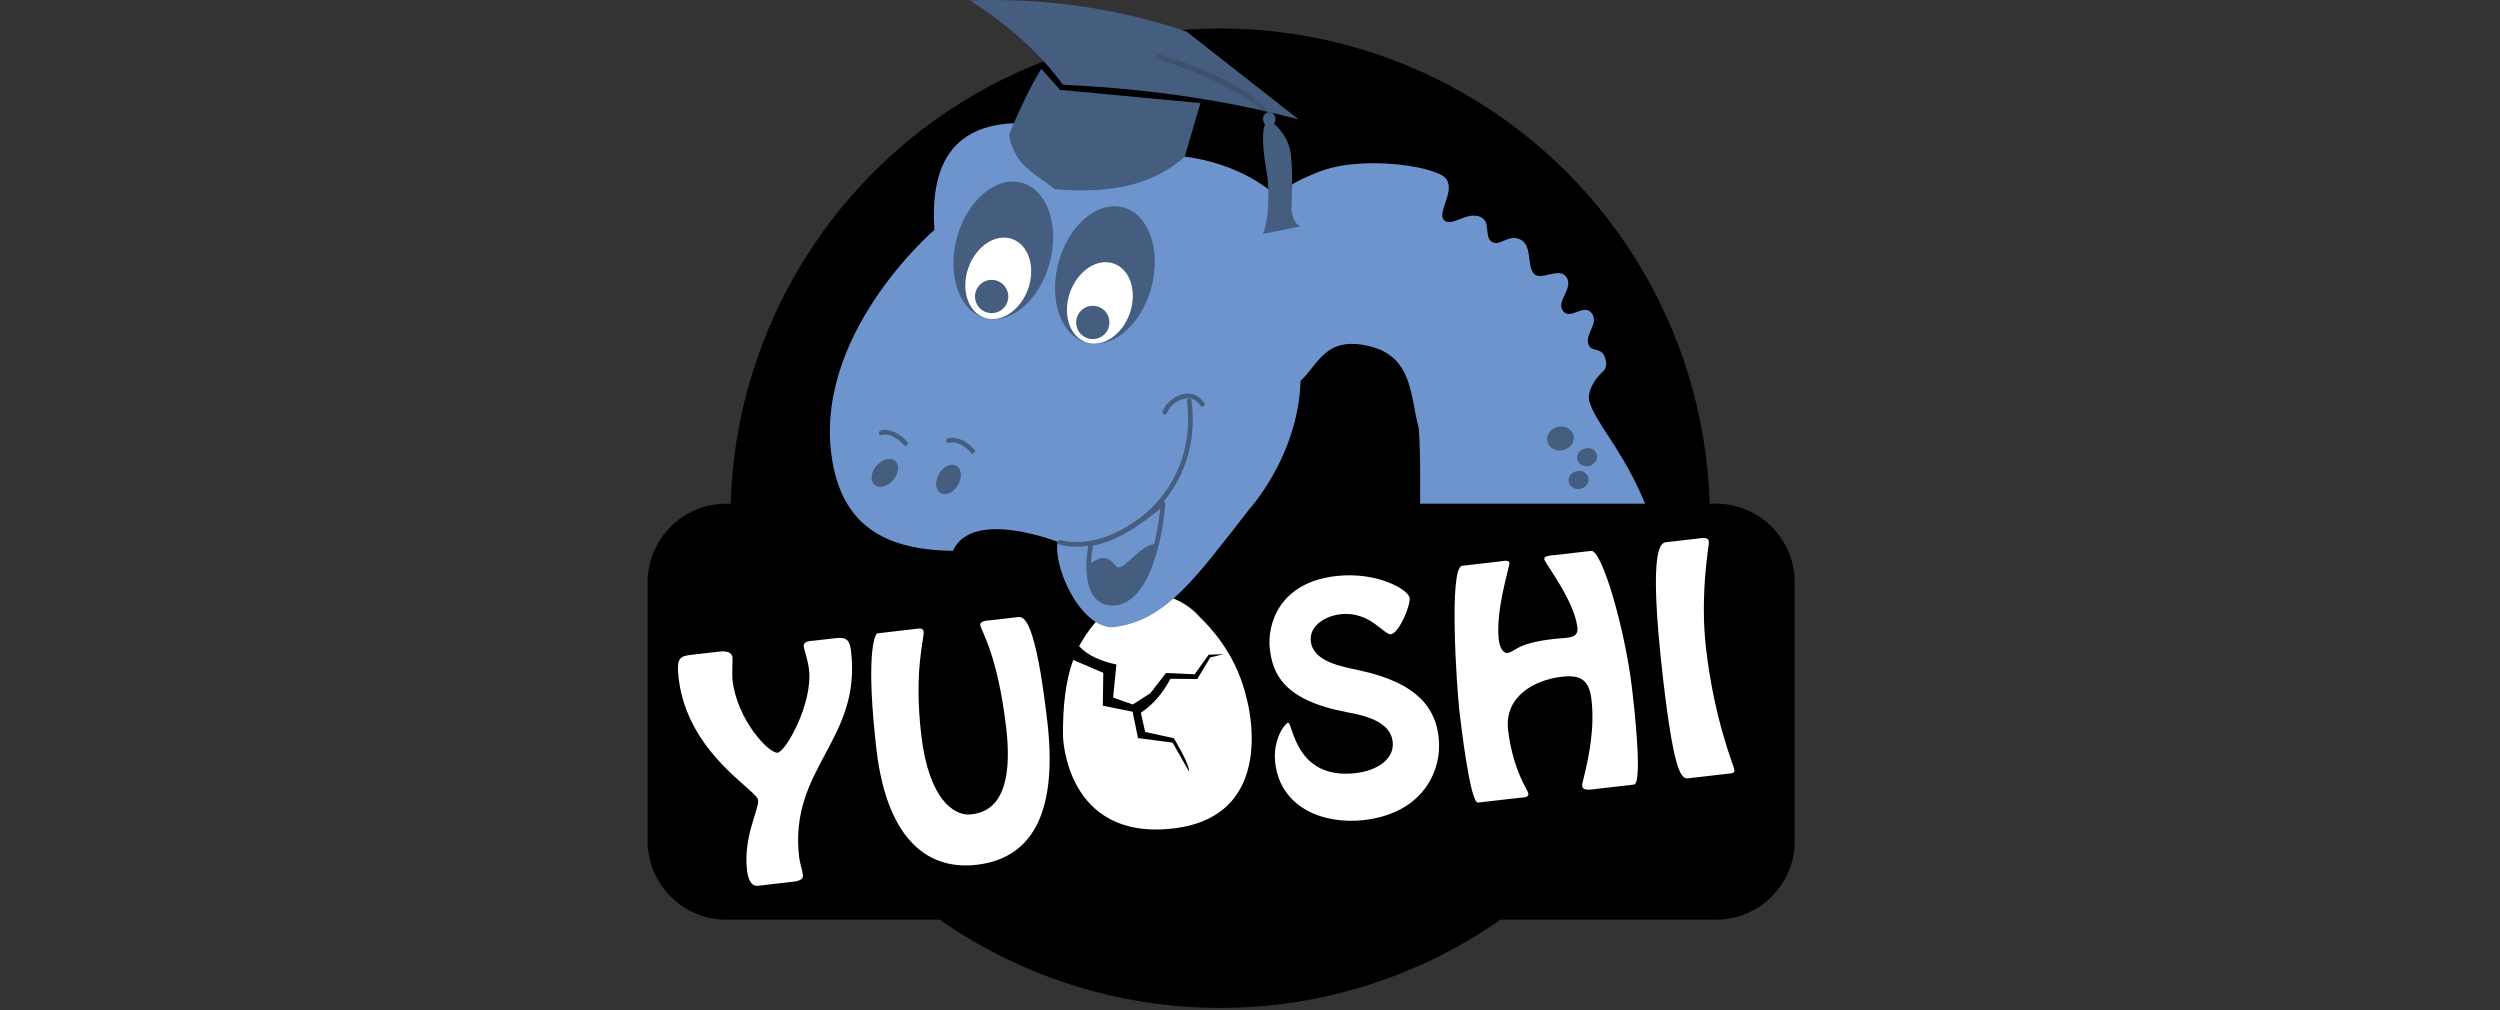 <?xml version="1.0" encoding="utf-8"?>
<!-- Generator: Adobe Illustrator 22.0.1, SVG Export Plug-In . SVG Version: 6.00 Build 0)  -->
<svg version="1.1" id="Ebene_1" xmlns="http://www.w3.org/2000/svg" xmlns:xlink="http://www.w3.org/1999/xlink" x="0px" y="0px"
	 viewBox="0 0 292 118" style="enable-background:new 0 0 292 118;" xml:space="preserve">
<rect x="0" y="0" width="292" height="118" fill="#333333" stroke="none"/>
<style type="text/css">
	.st0{fill:#6D94CD;}
	.st1{fill:#FFFFFF;}
	.st2{fill:#455D7F;}
	.st3{fill:none;stroke:#455D7F;stroke-width:0.544;stroke-linecap:round;stroke-linejoin:round;stroke-miterlimit:10;}
	.st4{fill:#3C526D;}
</style>
<circle cx="142.512" cy="60.525" r="57.201"/>
<path class="st0" d="M195.567,82.606c0.942-24.371-8.381-30.888-9.876-35.554
	c-0.349-0.853,0.149-2.34,1.408-3.545c0,0,0.821-0.461,0.355-1.779
	c-0.466-1.318-1.719-0.462-1.969-1.66c-0.251-1.198,1.319-2.371,0.404-3.516
	s-2.468,0.885-3.33-0.23c-0.862-1.115,1.248-2.623,0.422-3.929
	c-0.826-1.306-3.031,0.501-3.845-0.446c-0.814-0.947-0.139-3.324-1.591-3.99
	c-1.451-0.667-2.361,0.945-3.324,0.267c-0.964-0.677,0.056-2.51-1.525-2.966
	c-1.581-0.456-3.205,1.322-4.049,0.429c-0.844-0.893,1.556-3.635,0.087-4.983
	s-10.312-2.719-15.348-0.364c-3.09,1.257-5.584,3.031-7.126,5.63l5.592,18.551
	c2.11-1.837,2.867-5.34,8.069-4.092c5.202,1.247,4.796,6.038,5.779,9.538
	c0.469,4.297-0.123,25.07-0.123,25.07L195.567,82.606z"/>
<path d="M200.426,107.42H84.843c-5.081,0-9.199-4.119-9.199-9.199V68.027
	c0-5.081,4.119-9.199,9.199-9.199h115.582c5.081,0,9.199,4.119,9.199,9.199v30.193
	C209.625,103.301,205.506,107.42,200.426,107.42z"/>
<g>
	<path class="st1" d="M97.619,74.535c1.322-0.153,1.64,0.279,1.789,1.568
		c1.203,10.414-7.276,13.572-6.069,24.018c0.084,0.727,0.363,1.399,0.443,2.093
		c0.081,0.693-0.952,0.747-1.448,0.804l-3.834,0.443
		c-0.893,0.104-1.17-1.138-1.247-1.799c-0.458-3.967,1.424-7.1,1.294-8.223
		c-0.134-1.157-8.271-5.477-9.282-14.238c-0.287-2.479,0.172-2.566,1.66-2.738
		l2.644-0.306c0.628-0.073,1.877-0.283,1.984,0.642
		c0.031,0.265-0.064,2.051,0.001,2.613c0.546,4.727,4.278,8.617,5.27,8.502
		c0.958-0.11,4.125-5.769,3.67-9.702c-0.123-1.059-0.58-2.413-0.611-2.678
		c-0.08-0.693,0.794-0.661,1.257-0.714L97.619,74.535z"/>
	<path class="st1" d="M118.942,72.071c0.661-0.077,2.011,0.303,3.386,12.204
		c1.123,9.72-1.176,15.915-8.251,16.732c-6.215,0.718-10.571-3.636-11.713-13.521
		c-1.222-10.579-0.283-13.467,0.147-13.517l4.596-0.531
		c0.33-0.038,0.727-0.084,0.777,0.346c0.088,0.761-1.161,4.456-0.282,12.059
		c0.867,7.505,3.846,9.505,5.796,9.28c1.653-0.191,5.174-1.033,4.127-10.091
		c-0.993-8.595-2.96-11.417-3.029-12.012c-0.061-0.528,0.909-0.541,1.206-0.575
		L118.942,72.071z"/>
	<path d="M135.334,98.552c-6.678,0.771-9.843-3.72-10.504-9.439
		c-0.981-8.496,2.683-18.534,8.865-19.249c6.182-0.714,12.039,8.224,13.02,16.72
		c0.661,5.72-1.397,10.814-8.076,11.586L135.334,98.552z M141.276,86.477
		c-0.844-7.307-4.747-11.513-6.962-11.257c-2.215,0.256-5.057,5.241-4.212,12.548
		c0.447,3.868,2.702,5.114,6.206,4.709
		C139.812,92.071,141.723,90.345,141.276,86.477z"/>
	<path class="st1" d="M156.559,71.745c-1.653,0.191-3.674,1.262-3.452,3.18
		c0.275,2.38,3.655,2.928,5.545,3.346c7.21,1.512,9.018,4.687,9.381,7.828
		c0.443,3.835-1.755,8.878-8.731,9.685c-4.694,0.542-9.745-1.42-10.353-6.676
		c-0.325-2.811,1.17-4.658,1.501-4.696c0.562-0.065,0.775,6.711,7.883,5.89
		c2.513-0.29,4.569-1.633,4.332-3.683c-0.279-2.413-3.369-3.061-5.355-3.435
		c-7.5-1.412-8.671-4.593-8.996-7.403c-0.32-2.777,1.018-7.723,7.729-8.498
		c4.793-0.554,8.493,1.599,8.604,2.558c0.107,0.925-1.265,4.132-2.19,4.239
		C161.63,74.174,159.997,71.348,156.559,71.745z"/>
	<path class="st1" d="M186.089,92.187c-0.331,0.038-1.219,0.175-1.28-0.354
		c-0.019-0.166-0.005-0.335,0.045-0.475c0.806-3.175,1.405-6.394,1.027-9.667
		c-0.26-2.247-1.24-2.905-3.455-2.649c-3.339,0.386-6.727,2.385-6.283,6.22
		c0.275,2.381,1.002,4.909,2.181,6.984c0.082,0.124,0.174,0.349,0.189,0.481
		c0.053,0.463-0.755,0.423-1.02,0.453l-4.859,0.562
		c-0.926,0.107-2.026-9.415-2.19-10.836c-0.279-2.413-1.252-16.639,0.334-16.822
		l4.496-0.52c0.199-0.023,0.98-0.213,1.026,0.183
		c0.049,0.43-1.645,5.482-1.24,8.987c0.095,0.826,0.484,1.586,0.981,1.529
		c1.024-0.119,0.91-1.111,5.406-1.63c1.62-0.187,2.951,0.028,2.791-1.361
		c-0.363-3.14-3.818-7.531-3.868-7.961c-0.049-0.43,0.954-0.445,1.152-0.468
		l4.331-0.5c1.256-0.145,3.976,9.188,4.79,16.23
		c0.184,1.587,1.264,10.943,0.206,11.065L186.089,92.187z"/>
	<path class="st1" d="M197.429,90.877c-0.827,0.095-1.745,0.837-3.178-11.56
		c-1.887-16.331-0.099-15.935,0.463-16l3.57-0.413
		c0.43-0.049,1.245-0.244,1.317,0.383c0.038,0.331-1.076,6.055-0.339,12.435
		c0.978,8.464,3.261,13.727,3.314,14.19c0.038,0.331-0.156,0.387-0.454,0.422
		l-0.661,0.076L197.429,90.877z"/>
</g>
<path class="st1" d="M126.038,75.473c1.046,1.118,2.562,1.768,4.358,2.139l-0.386,3.862
	l2.296,0.811l2.05-1.313l1.831-2.365l3.345,0.152l1.644-2.294l1.755-0.056
	l-1.571,0.377l-1.519,2.524l-3.135-0.029c-0.883,1.672-2.019,3.016-3.456,3.972
	l0.504,2.242l3.35,0.726c0,0,1.841,3.017,1.786,3.917l-1.931-3.4l-4.041-0.528
	l-0.632-3.083l-3.476-0.7l0.052-3.841l-3.514-1.503
	c-0.907,2.458-1.221,5.505-1.193,8.891c0,0,0.259,12.247,12.863,10.791
	s8.568-15.267,8.568-15.267c-0.907-3.851-2.882-6.946-5.562-9.542
	c0,0-2.461-3.037-6.808-2.535C128.871,69.921,126.038,75.473,126.038,75.473z"/>
<path class="st0" d="M148.851,22.658c-5.458-4.534-12.198-4.489-12.198-4.489
	c-3.119-4.987-7.561-7.955-14.589-3.591c-8.886-1.119-13.603,2.505-12.923,12.271
	c0,0-14.692,12.553-11.843,27.449c1.54,8.053,7.406,9.936,14.007,10.047
	c2.202-4.997,12.213-1.065,12.213-1.065c-0.487,3.558,3.223,10.765,7.001,9.916
	c5.782-0.906,9.219-5.797,15.401-13.725c0,0,7.884-8.606,5.564-19.692
	C150.752,32.778,151.312,24.679,148.851,22.658z"/>
<ellipse transform="matrix(0.261 -0.965 0.965 0.261 58.422 134.705)" class="st2" cx="117.181" cy="29.2" rx="8.19" ry="5.617"/>
<ellipse transform="matrix(0.334 -0.943 0.943 0.334 46.973 131.558)" class="st1" cx="116.563" cy="32.546" rx="4.872" ry="3.697"/>
<circle class="st2" cx="115.824" cy="34.632" r="1.943"/>
<ellipse transform="matrix(0.261 -0.965 0.965 0.261 64.418 148.289)" class="st2" cx="129.049" cy="32.076" rx="8.19" ry="5.617"/>
<ellipse transform="matrix(0.334 -0.943 0.943 0.334 52.168 144.661)" class="st1" cx="128.431" cy="35.422" rx="4.872" ry="3.697"/>
<circle class="st2" cx="127.638" cy="37.662" r="1.943"/>
<path class="st3" d="M127.423,63.496c0,0-1.418,6.72,2.398,6.977
	c5.246,0.004,6.015-11.645,6.015-11.645
	C132.811,61.312,129.95,63.107,127.423,63.496z"/>
<path class="st2" d="M127.168,65.919c2.23-1.576,2.682-0.198,3.346,0.348
	c1.043,0.157,2.607-2.668,4.581-2.75c-0.93,3.873-2.408,6.508-4.851,6.956
	C128.278,70.553,127.147,69.214,127.168,65.919z"/>
<path class="st3" d="M138.901,46.822c1.501,11.519-9.08,18.136-15.121,16.52"/>
<path class="st3" d="M136.054,48.144c0.421-1.335,3.015-2.991,4.386-0.911"/>
<ellipse transform="matrix(0.657 -0.754 0.754 0.657 -6.135 96.883)" class="st2" cx="103.315" cy="55.177" rx="1.843" ry="1.283"/>
<ellipse transform="matrix(0.498 -0.867 0.867 0.498 7.025 124.182)" class="st2" cx="110.824" cy="56.02" rx="1.843" ry="1.283"/>
<path class="st3" d="M102.923,50.561c0.895-0.297,2.113,0.354,2.829,1.229"/>
<path class="st3" d="M110.772,51.472c0.895-0.297,2.113,0.354,2.829,1.229"/>
<g>
	
		<ellipse transform="matrix(0.972 -0.235 0.235 0.972 -8.002 44.944)" class="st2" cx="184.378" cy="56.01" rx="1.182" ry="1.05"/>
	
		<ellipse transform="matrix(0.972 -0.235 0.235 0.972 -7.348 45.103)" class="st2" cx="185.371" cy="53.35" rx="1.182" ry="1.05"/>
	
		<ellipse transform="matrix(0.972 -0.235 0.235 0.972 -6.922 44.311)" class="st2" cx="182.263" cy="51.17" rx="1.57" ry="1.394"/>
</g>
<g>
	<path class="st2" d="M138.374,18.312c-3.424,2.992-7.968,4.414-15.182,3.783
		c-2.065-1.67-3.993-2.475-4.83-4.692c-0.296-0.568-0.452-1.151-0.469-1.749
		c0.781-1.982,2.643-5.994,3.743-7.615l2.171,2.457l16.399,1.543L138.374,18.312z"
		/>
	<path class="st2" d="M113.265,0.041c4.509,2.865,8.166,6.137,10.885,9.856
		c11.044,0.519,19.883,2.024,27.54,4.057L138.605,3.697
		C130.208,0.839,121.756-0.23,113.265,0.041z"/>
	<path class="st4" d="M134.891,6.783c5.332,1.704,9.643,3.734,12.708,6.164l0.628,0.144
		c-2.408-2.695-6.816-4.938-12.936-6.794L134.891,6.783z"/>
	<ellipse class="st2" cx="148.247" cy="13.908" rx="0.729" ry="0.817"/>
	<path class="st2" d="M148.793,14.445c0,0,1.425,1.119,1.868,2.994
		c0.457,1.714,0.171,7.085,0.171,7.085c0.169,0.999,0.485,1.72,1.078,1.914
		l-4.392,0.878c0.635-1.596,0.737-3.871,0.536-6.535
		c-0.42-2.47-0.794-4.885-0.302-6.277L148.793,14.445z"/>
</g>
<g>
</g>
<g>
</g>
<g>
</g>
<g>
</g>
<g>
</g>
<g>
</g>
</svg>
